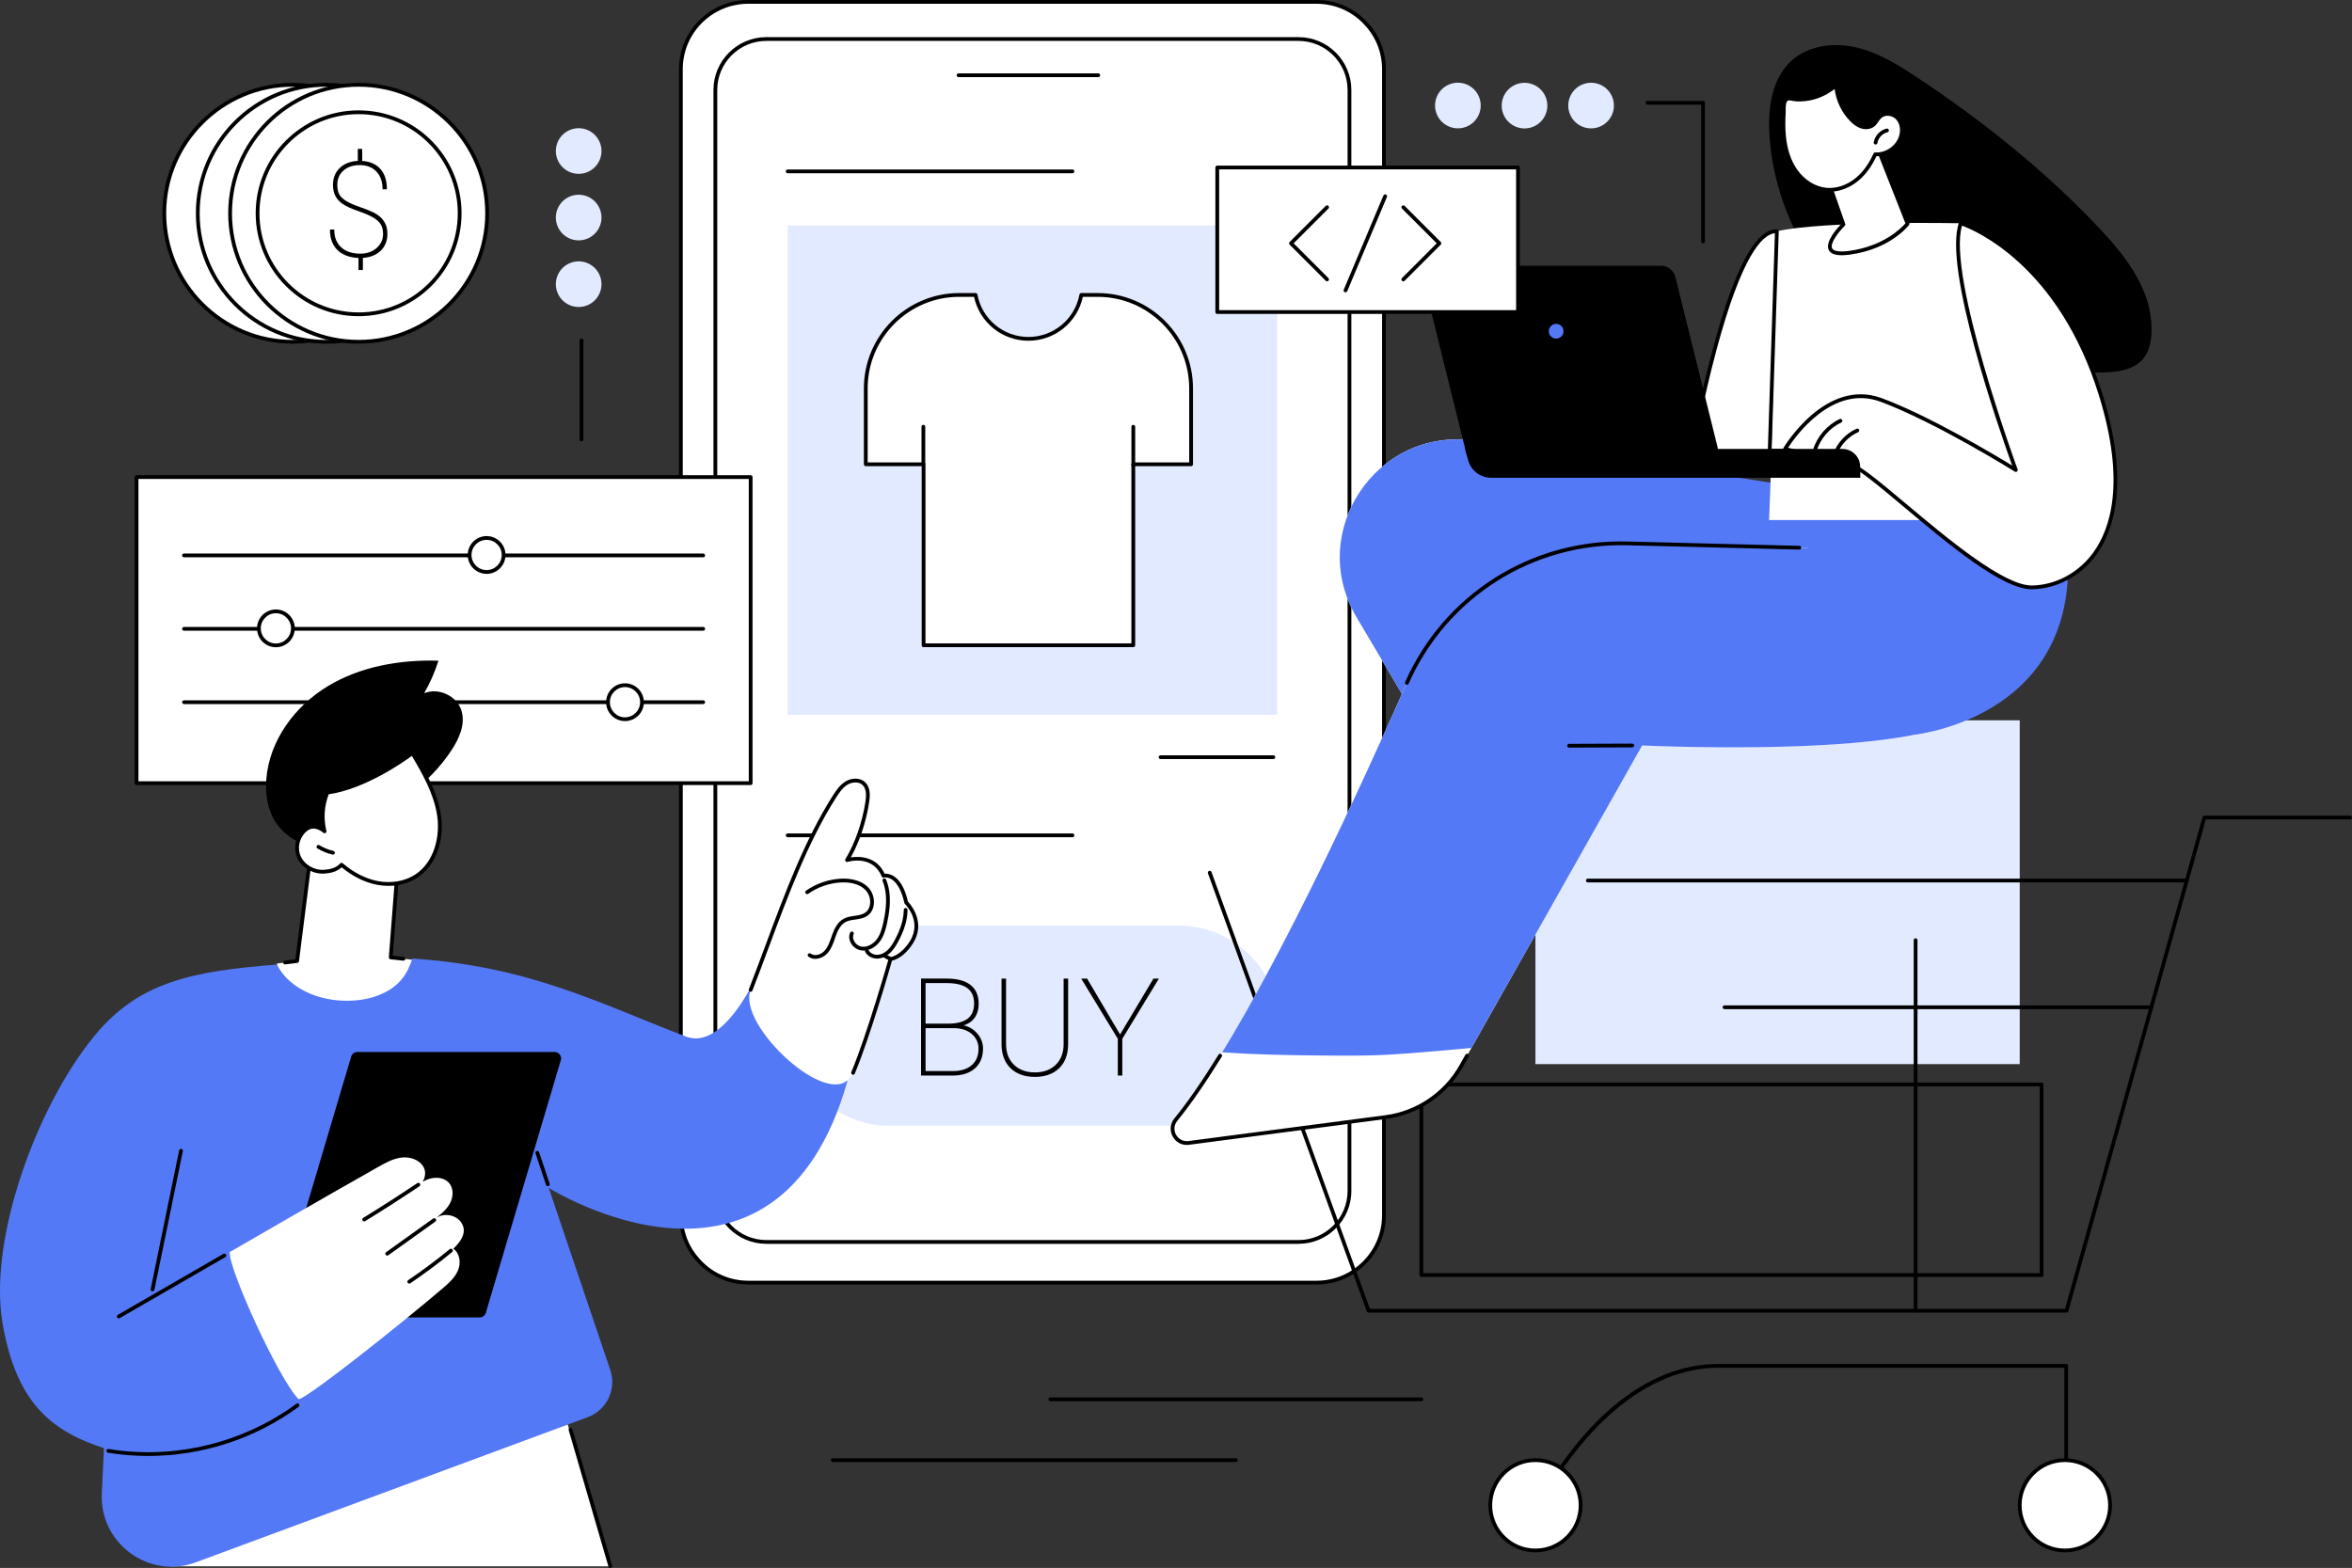 <?xml version="1.0" encoding="UTF-8"?>
<svg id="Layer_2" data-name="Layer 2" xmlns="http://www.w3.org/2000/svg" viewBox="0 0 2744.51 1830">
  <rect x="0" y="0" width="2744.51" height="1830" fill="#333333" stroke="none"/>
  <defs>
    <style>
      .cls-1 {
        fill: #fff;
      }

      .cls-2 {
        fill: #5479f7;
      }

      .cls-3 {
        fill: #e2eaff;
      }
    </style>
  </defs>
  <g id="Illustration">
    <g id="E-commerce_development" data-name="E-commerce development">
      <g>
        <g>
          <g>
            <rect class="cls-1" x="794.49" y="2.2" width="820.43" height="1494.74" rx="78.53" ry="78.53" transform="translate(2409.41 1499.15) rotate(180)"/>
            <path d="m1536.39,1499.15h-663.37c-44.52,0-80.73-36.22-80.73-80.73V80.73c0-44.52,36.22-80.73,80.73-80.73h663.37c44.52,0,80.73,36.22,80.73,80.73v1337.69c0,44.52-36.22,80.73-80.73,80.73ZM873.02,4.41c-42.09,0-76.32,34.24-76.32,76.32v1337.69c0,42.09,34.24,76.32,76.32,76.32h663.37c42.09,0,76.32-34.24,76.32-76.32V80.73c0-42.09-34.24-76.32-76.32-76.32h-663.37Z"/>
          </g>
          <g>
            <rect class="cls-1" x="834.74" y="45.53" width="739.93" height="1403.96" rx="59.51" ry="59.51" transform="translate(2409.41 1495.03) rotate(180)"/>
            <path d="m1515.16,1451.7h-620.92c-34.03,0-61.71-27.68-61.71-61.71V105.04c0-34.03,27.68-61.71,61.71-61.71h620.92c34.03,0,61.71,27.68,61.71,61.71v1284.95c0,34.03-27.68,61.71-61.71,61.71ZM894.25,47.74c-31.6,0-57.3,25.71-57.3,57.3v1284.95c0,31.6,25.71,57.3,57.3,57.3h620.92c31.6,0,57.3-25.71,57.3-57.3V105.04c0-31.6-25.71-57.3-57.3-57.3h-620.92Z"/>
          </g>
          <path d="m1281.59,90.03h-163.05c-1.22,0-2.2-.99-2.2-2.2s.99-2.2,2.2-2.2h163.05c1.22,0,2.2.99,2.2,2.2s-.99,2.2-2.2,2.2Z"/>
        </g>
        <g>
          <g>
            <rect class="cls-3" x="919.14" y="263.1" width="571.13" height="571.13"/>
            <g>
              <g>
                <path class="cls-1" d="m1389.86,453.25c0-60.21-48.81-109.02-109.02-109.02h-19.11c-5.41,29.16-30.95,51.24-61.67,51.24s-56.27-22.09-61.67-51.24h-19.11c-60.21,0-109.02,48.81-109.02,109.02v88.63h67.45v211.22h244.7v-211.22h67.45v-88.63Z"/>
                <path d="m1322.41,755.3h-244.7c-1.22,0-2.2-.99-2.2-2.2v-209.02h-65.25c-1.22,0-2.2-.99-2.2-2.2v-88.63c0-61.33,49.89-111.22,111.22-111.22h19.11c1.06,0,1.97.76,2.17,1.8,5.31,28.65,30.34,49.44,59.51,49.44s54.2-20.79,59.51-49.44c.19-1.05,1.11-1.8,2.17-1.8h19.11c61.33,0,111.22,49.89,111.22,111.22v88.63c0,1.22-.99,2.2-2.2,2.2h-65.25v209.02c0,1.22-.99,2.2-2.2,2.2Zm-242.5-4.41h240.29v-209.02c0-1.22.99-2.2,2.2-2.2h65.25v-86.42c0-58.9-47.92-106.81-106.81-106.81h-17.3c-6.39,29.8-32.8,51.24-63.48,51.24s-57.09-21.44-63.48-51.24h-17.3c-58.9,0-106.81,47.92-106.81,106.81v86.42h65.25c1.22,0,2.2.99,2.2,2.2v209.02Z"/>
              </g>
              <path d="m1077.47,542.75c-1.22,0-2.2-.99-2.2-2.2v-42.49c0-1.22.99-2.2,2.2-2.2s2.2.99,2.2,2.2v42.49c0,1.22-.99,2.2-2.2,2.2Z"/>
              <path d="m1322.44,544.96c-1.22,0-2.2-.99-2.2-2.2v-44.69c0-1.22.99-2.2,2.2-2.2s2.2.99,2.2,2.2v44.69c0,1.22-.99,2.2-2.2,2.2Z"/>
            </g>
          </g>
          <path d="m1251.44,202.23h-332.3c-1.22,0-2.2-.99-2.2-2.2s.99-2.2,2.2-2.2h332.3c1.22,0,2.2.99,2.2,2.2s-.99,2.2-2.2,2.2Z"/>
          <path d="m1485.86,885.92h-131.6c-1.22,0-2.2-.99-2.2-2.2s.99-2.2,2.2-2.2h131.6c1.22,0,2.2.99,2.2,2.2s-.99,2.2-2.2,2.2Z"/>
        </g>
        <g>
          <path class="cls-3" d="m1492.47,1197.15c0-64.51-52.3-116.81-116.81-116.81h-337.5c-64.51,0-116.81,52.3-116.81,116.81s52.3,116.81,116.81,116.81h337.5c64.51,0,116.81-52.3,116.81-116.81Z"/>
          <g>
            <path d="m1124.46,1196.71c5.14-1.48,9.26-4.21,12.27-8.12,3.5-4.55,5.27-10.33,5.27-17.2,0-9.48-3.19-16.81-9.49-21.8-6.26-4.96-15.58-7.47-27.71-7.47h-30.04v113.21h36.66c11.12,0,19.94-2.83,26.2-8.42,6.28-5.6,9.46-13.34,9.46-23.01,0-6.83-2.43-12.98-7.23-18.27-4.19-4.62-9.36-7.62-15.4-8.92Zm9.43,46.45c-5.29,4.59-12.69,6.91-22.01,6.91h-31.86v-50.1h33.47c8.6.15,15.55,2.5,20.67,6.99,5.09,4.46,7.67,10.22,7.67,17.1,0,8.11-2.67,14.54-7.93,19.1Zm-4.78-54.23c-5.06,3.83-12.72,5.78-22.77,5.78h-26.32v-47.33h25.7c20.82.26,30.95,8.01,30.95,23.7,0,8.04-2.54,14.05-7.56,17.85Z"/>
            <path d="m1241.14,1218.36c0,10.22-3.08,18.4-9.15,24.32-6.08,5.93-14.29,8.93-24.41,8.93s-18.35-3-24.45-8.93c-6.1-5.92-9.19-14.08-9.19-24.24v-76.31h-5.26v76.78c.05,11.75,3.6,21.12,10.56,27.84,6.95,6.72,16.48,10.13,28.33,10.13s21.38-3.41,28.33-10.13c6.96-6.72,10.49-16.2,10.49-28.15v-76.47h-5.26v76.24Z"/>
            <polygon points="1345.94 1142.13 1306.99 1207.35 1268.49 1142.13 1261.66 1142.13 1304.36 1212.36 1304.36 1255.33 1309.62 1255.33 1309.62 1212.36 1352.31 1142.13 1345.94 1142.13"/>
          </g>
          <path d="m1251.44,977.1h-332.3c-1.22,0-2.2-.99-2.2-2.2s.99-2.2,2.2-2.2h332.3c1.22,0,2.2.99,2.2,2.2s-.99,2.2-2.2,2.2Z"/>
        </g>
      </g>
      <g>
        <g>
          <rect class="cls-1" x="339.03" y="377.14" width="357.21" height="716.58" transform="translate(1253.07 217.79) rotate(90)"/>
          <path d="m875.93,916.24H159.35c-1.22,0-2.2-.99-2.2-2.2v-357.21c0-1.22.99-2.2,2.2-2.2h716.58c1.22,0,2.2.99,2.2,2.2v357.21c0,1.22-.99,2.2-2.2,2.2Zm-714.37-4.41h712.17v-352.8H161.55v352.8Z"/>
        </g>
        <g>
          <g>
            <path d="m820.57,821.74H214.71c-1.22,0-2.2-.99-2.2-2.2s.99-2.2,2.2-2.2h605.85c1.22,0,2.2.99,2.2,2.2s-.99,2.2-2.2,2.2Z"/>
            <g>
              <circle class="cls-1" cx="729.3" cy="819.54" r="19.85" transform="translate(-306.94 1179.7) rotate(-67.5)"/>
              <path d="m729.3,841.59c-12.16,0-22.05-9.89-22.05-22.05s9.89-22.05,22.05-22.05,22.05,9.89,22.05,22.05-9.89,22.05-22.05,22.05Zm0-39.69c-9.73,0-17.64,7.91-17.64,17.64s7.91,17.64,17.64,17.64,17.64-7.91,17.64-17.64-7.91-17.64-17.64-17.64Z"/>
            </g>
          </g>
          <g>
            <path d="m820.57,736.09H214.71c-1.22,0-2.2-.99-2.2-2.2s.99-2.2,2.2-2.2h605.85c1.22,0,2.2.99,2.2,2.2s-.99,2.2-2.2,2.2Z"/>
            <g>
              <circle class="cls-1" cx="321.95" cy="733.36" r="19.85"/>
              <path d="m321.95,755.41c-12.16,0-22.05-9.89-22.05-22.05s9.89-22.05,22.05-22.05,22.05,9.89,22.05,22.05-9.89,22.05-22.05,22.05Zm0-39.69c-9.73,0-17.64,7.91-17.64,17.64s7.91,17.64,17.64,17.64,17.64-7.91,17.64-17.64-7.91-17.64-17.64-17.64Z"/>
            </g>
          </g>
          <g>
            <path d="m820.57,650.43H214.71c-1.22,0-2.2-.99-2.2-2.2s.99-2.2,2.2-2.2h605.85c1.22,0,2.2.99,2.2,2.2s-.99,2.2-2.2,2.2Z"/>
            <g>
              <circle class="cls-1" cx="567.82" cy="647.7" r="19.85" transform="translate(-162.48 1104.44) rotate(-80.78)"/>
              <path d="m567.82,669.76c-12.16,0-22.05-9.89-22.05-22.05s9.89-22.05,22.05-22.05,22.05,9.89,22.05,22.05-9.89,22.05-22.05,22.05Zm0-39.69c-9.73,0-17.64,7.91-17.64,17.64s7.91,17.64,17.64,17.64,17.64-7.91,17.64-17.64-7.91-17.64-17.64-17.64Z"/>
            </g>
          </g>
        </g>
      </g>
      <g>
        <g>
          <polygon class="cls-1" points="659.02 1651.4 713.17 1828.07 200.07 1828.07 197.37 1770.3 659.02 1651.4"/>
          <path d="m712.13,1830c-.95,0-1.84-.63-2.12-1.59l-46.4-159.23c-.34-1.17.33-2.39,1.5-2.73,1.17-.34,2.39.33,2.73,1.5l46.4,159.23c.34,1.17-.33,2.39-1.5,2.73-.21.06-.41.09-.62.09Z"/>
        </g>
        <g>
          <g>
            <path d="m526.56,876.04c9.33-14.02,17.02-31.35,11.68-47.33-5.64-16.87-26.91-26.49-43.3-19.6,6.9-12.02,12.5-24.79,16.66-38.01-44.86-1.29-91.01,6.63-129.38,29.92-38.37,23.29-67.91,63.46-71.46,108.2-1.48,18.61,1.79,38.26,12.88,53.28,11.65,15.77,30.53,24.71,49.55,29.46,24.77,6.19,52.08,6.01,74.65-5.93,15.23-8.06,27.66-22.11,33.04-38.56,1.37-4.18,2.27-8.52,2.62-12.9.25-3.16-1.35-8.99-.14-11.78,1.45-3.31,7.61-6.6,10.33-9.01,3.87-3.43,7.6-7.02,11.19-10.75,8.01-8.33,15.27-17.37,21.68-27Z"/>
            <path d="m485.14,878.02c-.56,0-1.12-.21-1.55-.64-.86-.86-.87-2.25-.01-3.12,9.36-9.44,16.28-21.17,20.03-33.93.34-1.17,1.57-1.84,2.74-1.49,1.17.34,1.84,1.57,1.49,2.74-3.95,13.45-11.25,25.83-21.12,35.79-.43.43-1,.65-1.57.65Z"/>
          </g>
          <path class="cls-1" d="m481.02,1120.12l-25.1-2.73,6.62-85.69s-20.85-104.43-101.17-26.45l-14.71,116.34-23.62,2.97s9.57,54.26,76.98,54.12c57.26-.13,82-19.45,80.99-58.56Z"/>
          <path d="m332.61,1125.56c-1.09,0-2.04-.81-2.18-1.93-.15-1.21.7-2.31,1.91-2.46l12.35-1.55,14.5-114.64c.06-.5.29-.96.65-1.3,25-24.28,47.08-33.66,65.61-27.9,29.7,9.24,38.88,53.61,39.26,55.5.04.2.05.4.04.6l-6.45,83.56,12.67,1.38c1.21.13,2.08,1.22,1.95,2.43-.13,1.21-1.21,2.07-2.43,1.95l-14.79-1.61c-1.18-.13-2.05-1.17-1.96-2.36l6.59-85.37c-.83-3.79-10.15-43.78-36.19-51.87-16.73-5.2-37.15,3.66-60.66,26.32l-14.61,115.57c-.13,1-.91,1.78-1.91,1.91l-14.04,1.77c-.09.01-.19.02-.28.02Z"/>
          <g>
            <path class="cls-1" d="m398.55,1009.25c12.03,10.32,26.36,18.3,41.93,21.25,15.57,2.95,32.43.55,45.64-8.22,22.1-14.66,30.12-44.41,26.21-70.65s-17.54-49.87-31.1-72.66c0,0-51.74,39.66-99.27,46.06-6.05,15.42-6.75,30.47-3.25,45.23,0,0-10.56-9.59-20.25-3.26-10.48,6.84-14.7,21.59-9.65,33.03,5.05,11.45,18.15,18.48,30.6,17.25,7.03-.69,13.49-2.06,19.15-8.04Z"/>
            <path d="m453.22,1033.91c-4.35,0-8.76-.41-13.15-1.24-14.21-2.69-28.49-9.75-41.41-20.44-6.1,5.54-12.99,6.66-19.04,7.26-13.69,1.35-27.49-6.45-32.83-18.55-5.47-12.39-.77-28.44,10.46-35.77,6.8-4.44,13.77-2.23,18.22.21-2.32-13.9-.83-27.71,4.43-41.13.29-.74.97-1.27,1.76-1.38,46.41-6.25,97.71-45.23,98.22-45.63.5-.38,1.13-.54,1.76-.42.62.12,1.16.5,1.48,1.04,12.15,20.41,27.27,45.81,31.39,73.46,4.51,30.28-6.16,58.86-27.17,72.81-9.67,6.42-21.64,9.79-34.12,9.79Zm-54.67-26.86c.51,0,1.02.18,1.43.53,12.74,10.92,26.88,18.1,40.91,20.76,15.88,3.01,31.92.13,44.01-7.89,22.28-14.79,28.74-45.05,25.25-68.49-3.85-25.86-17.85-50.04-29.56-69.75-9.96,7.32-54.53,38.6-97.04,44.83-5.29,14.11-6.17,28.09-2.7,42.72.22.94-.19,1.92-1.02,2.41-.83.49-1.89.38-2.6-.27-.38-.34-9.43-8.35-17.56-3.05-9.51,6.21-13.47,19.8-8.84,30.3,4.59,10.41,16.52,17.11,28.36,15.94,7.35-.73,12.89-2.21,17.76-7.36.43-.46,1.02-.69,1.6-.69Z"/>
          </g>
          <path d="m388.59,997.48c-.16,0-.33-.02-.5-.06-6.25-1.44-12.2-3.87-17.68-7.19-1.04-.63-1.37-1.99-.74-3.03.63-1.04,1.99-1.37,3.03-.74,5.08,3.08,10.59,5.33,16.38,6.67,1.19.27,1.93,1.46,1.65,2.64-.23,1.02-1.14,1.71-2.15,1.71Z"/>
        </g>
        <g>
          <g>
            <path class="cls-2" d="m640.32,1386.43s265.91,167.31,348.67-125.11c-43.17-24.71-94.41-58.89-108.51-117.7,0,0-37.57,82.5-80,66.21-102.99-39.54-182.55-81.96-319.31-91.13-2.7,8.64-6.57,17-12.3,24.06-11.07,13.61-28.75,21.11-45.71,23.81-16.29,2.59-33.43,1.71-49.33-2.72-14.3-3.99-28.24-11.23-38.82-21.77-4.86-4.85-8.83-10.36-11.83-16.35-98.84,7.86-161.08,19.84-213.29,83.59-67.29,82.15-123.37,236.7-107.03,334.27,16.34,97.57,61.19,127.77,118.44,146.56l-2.5,52.77c-2.78,58.45,55.04,100.76,109.91,80.43l457.1-169.34c22.24-8.24,33.89-32.67,26.3-55.13l-71.78-212.43Z"/>
            <path d="m639.25,1384.41c-.92,0-1.78-.58-2.09-1.51l-12.3-36.81c-.39-1.15.24-2.4,1.39-2.79,1.15-.39,2.4.24,2.79,1.39l12.3,36.81c.39,1.16-.24,2.4-1.39,2.79-.23.08-.47.12-.7.12Z"/>
          </g>
          <g>
            <path class="cls-1" d="m875.93,1155.35c30.52-76.23,53.73-156.3,97.78-225.59,3.88-6.1,8.12-12.31,14.34-15.99,6.22-3.68,14.98-4.08,20.14.99,5.22,5.13,4.99,13.52,3.93,20.76-3.34,22.76-11.74,48.68-23.72,68.31,0,0,30.92-9.49,42.52,18.32,0,0,18.45-5.18,26.57,31.29,0,0,22.01,21,5.99,46.42-11.52,18.28-24.36,19.44-24.36,19.44,0,0-21.83,95.72-46.36,136.75-24.52,41.04-133.27-59.66-116.84-100.7Z"/>
            <path d="m995.43,1254.33c-.28,0-.57-.05-.85-.17-1.12-.47-1.66-1.76-1.19-2.88,18.85-45.24,43.37-131.71,43.61-132.58.25-.88,1.01-1.51,1.92-1.6.1-.01,11.98-1.42,22.69-18.42,14.89-23.62-5.44-43.45-5.65-43.65-.32-.3-.54-.69-.63-1.12-3.95-17.75-10.31-24.86-14.96-27.7-4.82-2.95-8.72-1.98-8.88-1.94-1.06.28-2.19-.27-2.61-1.28-10.71-25.67-38.66-17.43-39.84-17.06-.87.27-1.82-.03-2.39-.75-.56-.72-.62-1.72-.14-2.5,11.15-18.28,19.9-43.51,23.42-67.49.86-5.87,1.46-14.2-3.29-18.87-4.54-4.46-12.39-3.67-17.47-.66-5.77,3.41-9.73,9.17-13.61,15.28-32.66,51.39-56.04,114.27-78.65,175.09-6.49,17.45-12.61,33.93-18.94,50.12-.44,1.13-1.72,1.7-2.86,1.25-1.13-.44-1.69-1.72-1.25-2.86,6.32-16.16,12.44-32.62,18.91-50.05,22.69-61.03,46.15-124.14,79.06-175.92,4.01-6.31,8.48-12.8,15.08-16.71,6.66-3.94,16.63-4.75,22.81,1.31,6.18,6.07,5.56,15.83,4.56,22.65-3.33,22.71-11.27,46.54-21.51,64.85,9.47-1.41,29.84-1.69,39.48,19.05,2.19-.15,6.01.09,10.24,2.62,7.8,4.66,13.51,14.75,17,30,3.27,3.46,21.24,24.26,5.84,48.68-9.76,15.48-20.53,19.28-24.48,20.19-3.18,11.14-25.74,89.37-43.41,131.75-.35.85-1.17,1.36-2.04,1.36Z"/>
            <path d="m1007.55,1109.4c-1.17,0-2.33-.11-3.47-.33-4.7-.92-9.06-4.28-11.4-8.79-2.05-3.95-2.28-8.13-.64-11.78.5-1.11,1.81-1.61,2.91-1.11,1.11.5,1.61,1.8,1.11,2.91-1.07,2.4-.88,5.22.53,7.95,1.73,3.34,4.92,5.82,8.33,6.49,7.11,1.39,14.2-3.17,18.06-8.3,4.41-5.86,6.45-13.46,7.99-20.79,2.03-9.66,4.12-22.36,2.28-34.92-.64-4.37-1.77-8.57-3.35-12.49-.46-1.13.09-2.41,1.22-2.87,1.14-.46,2.41.09,2.87,1.22,1.71,4.25,2.93,8.79,3.62,13.51,1.94,13.25-.22,26.45-2.33,36.47-1.64,7.83-3.85,15.98-8.78,22.54-4.9,6.5-12.05,10.31-18.96,10.31Z"/>
            <path d="m951.35,1119.1c-2.83,0-5.62-.78-8.01-2.6-.97-.74-1.16-2.12-.43-3.09.73-.97,2.11-1.16,3.09-.43,4.71,3.56,12.23,1.09,16.31-3.45,3.82-4.26,5.83-10.05,7.77-15.65.34-.99.69-1.98,1.04-2.97,2.34-6.5,5.94-14.47,13.1-18.48,4.04-2.26,8.57-2.91,12.96-3.54,4.51-.65,8.76-1.26,12.19-3.53,3.28-2.17,5.38-5.85,5.9-10.36.67-5.78-1.29-11.9-5.11-15.96-8.47-8.99-22.12-9.55-29.49-9.08-13.5.85-26.48,5.41-37.55,13.18-1,.7-2.37.46-3.07-.54-.7-1-.46-2.37.54-3.07,11.73-8.23,25.5-13.06,39.8-13.97,8.15-.52,23.28.15,32.98,10.46,4.69,4.98,7.1,12.45,6.28,19.49-.68,5.82-3.46,10.63-7.85,13.53-4.26,2.81-9.21,3.53-14,4.21-4.17.6-8.1,1.16-11.43,3.02-5.89,3.29-9.03,10.35-11.1,16.13-.35.97-.69,1.94-1.03,2.92-2.09,6.01-4.25,12.23-8.66,17.15-3.49,3.89-8.96,6.62-14.24,6.62Z"/>
            <path d="m1023.48,1118.79c-5.85,0-11.35-3.07-13.85-7.8-.57-1.08-.16-2.41.92-2.98,1.07-.57,2.41-.16,2.98.92,1.83,3.45,6.04,5.64,10.49,5.44,4.04-.18,8.24-2.17,11.82-5.6,3.53-3.38,6.13-7.76,8.21-11.59,6.97-12.87,10.42-24.4,10.55-35.26.01-1.22.97-2.23,2.23-2.18,1.22.02,2.19,1.01,2.18,2.23-.14,11.6-3.76,23.8-11.09,37.31-2.24,4.14-5.07,8.88-9.04,12.68-4.36,4.17-9.57,6.59-14.68,6.82-.24.01-.49.02-.73.02Z"/>
            <path d="m1037.83,1120.59c-.24,0-.49-.04-.73-.12-2.36-.82-4.51-2.06-6.39-3.69-.92-.8-1.03-2.19-.23-3.11.8-.92,2.19-1.03,3.11-.23,1.45,1.25,3.16,2.24,4.97,2.87,1.15.4,1.76,1.66,1.36,2.81-.32.91-1.17,1.48-2.08,1.48Z"/>
          </g>
          <path d="m647.29,1227.79h-230.37c-3.29,0-6.19,2.16-7.13,5.32l-87.53,294.89c-1.41,4.77,2.16,9.55,7.13,9.55h230.37c3.29,0,6.19-2.16,7.13-5.32l87.52-294.89c1.42-4.77-2.16-9.55-7.13-9.55Z"/>
          <g>
            <g>
              <path class="cls-1" d="m528.99,1457.45c9.9-9.54,15.94-19.91,9.62-30.06-6.32-10.16-22.21-12.53-31.22-4.65,6.67-5.25,13.53-10.72,17.59-18.18,4.06-7.46,4.61-17.52-.99-23.91-4.92-5.62-13.35-7.02-20.64-5.4-3.6.8-6.99,2.21-10.25,3.93,3.17-4.75,4.03-11.46,1.35-16.66-4.57-8.87-15.75-12.65-25.66-11.54-9.91,1.12-18.9,6.13-27.59,11.04-58.13,32.73-172.99,99.2-172.99,99.2-3.02,16.54,57.5,149.68,80.4,171.92,14.82-4.45,125.86-93.42,167.94-129.51,7.06-6.05,14.32-12.46,17.9-21.04,3.58-8.58,2.26-19.97-5.47-25.14Z"/>
              <path d="m424.92,1425.54c-.74,0-1.46-.37-1.88-1.05-.64-1.04-.32-2.39.72-3.03,21.24-13.07,42.51-26.74,63.21-40.62,1.01-.68,2.38-.41,3.06.6.68,1.01.41,2.38-.6,3.06-20.75,13.92-42.07,27.61-63.35,40.71-.36.22-.76.33-1.15.33Z"/>
              <path d="m451.84,1465.41c-.69,0-1.36-.32-1.8-.92-.71-.99-.48-2.37.51-3.08l54.86-39.23c.99-.71,2.37-.48,3.08.51.71.99.48,2.37-.51,3.08l-54.86,39.23c-.39.28-.84.41-1.28.41Z"/>
              <path d="m477.57,1498.11c-.71,0-1.4-.34-1.83-.97-.68-1.01-.42-2.38.59-3.06,16.65-11.26,32.95-23.44,48.46-36.19.94-.77,2.33-.64,3.1.3.77.94.64,2.33-.3,3.1-15.62,12.83-32.03,25.09-48.79,36.43-.38.26-.81.38-1.23.38Z"/>
            </g>
            <path d="m172.89,1699.28c-15.64,0-31.3-1.24-46.85-3.77-1.2-.19-2.02-1.33-1.82-2.53.19-1.2,1.33-2.03,2.53-1.82,76.67,12.47,156.53-6.78,219.11-52.81.98-.72,2.36-.51,3.08.47.72.98.51,2.36-.47,3.08-50.83,37.4-112.92,57.39-175.58,57.39Z"/>
            <path d="m138.55,1538.72c-.76,0-1.5-.4-1.91-1.1-.61-1.05-.25-2.4.81-3.01l123.27-71.23c1.05-.61,2.4-.25,3.01.81.61,1.05.25,2.4-.81,3.01l-123.27,71.23c-.35.2-.73.3-1.1.3Z"/>
            <path d="m178.03,1507.11c-.15,0-.3-.01-.44-.05-1.19-.24-1.96-1.41-1.72-2.6l33.18-161.86c.24-1.19,1.42-1.96,2.6-1.72,1.19.24,1.96,1.41,1.72,2.6l-33.18,161.86c-.21,1.04-1.13,1.76-2.16,1.76Z"/>
          </g>
        </g>
      </g>
      <g>
        <g>
          <circle class="cls-1" cx="341.68" cy="248.94" r="149.97"/>
          <path d="m341.68,401.11c-83.91,0-152.17-68.26-152.17-152.17s68.26-152.17,152.17-152.17,152.17,68.26,152.17,152.17-68.26,152.17-152.17,152.17Zm0-299.93c-81.48,0-147.76,66.29-147.76,147.76s66.29,147.76,147.76,147.76,147.76-66.29,147.76-147.76-66.29-147.76-147.76-147.76Z"/>
        </g>
        <g>
          <circle class="cls-1" cx="380.74" cy="248.94" r="149.97"/>
          <path d="m380.74,401.11c-83.91,0-152.17-68.26-152.17-152.17s68.26-152.17,152.17-152.17,152.17,68.26,152.17,152.17-68.26,152.17-152.17,152.17Zm0-299.93c-81.48,0-147.76,66.29-147.76,147.76s66.29,147.76,147.76,147.76,147.76-66.29,147.76-147.76-66.29-147.76-147.76-147.76Z"/>
        </g>
        <g>
          <circle class="cls-1" cx="418.47" cy="248.94" r="149.97"/>
          <path d="m418.47,401.11c-83.91,0-152.17-68.26-152.17-152.17s68.26-152.17,152.17-152.17,152.17,68.26,152.17,152.17-68.26,152.17-152.17,152.17Zm0-299.93c-81.48,0-147.76,66.29-147.76,147.76s66.29,147.76,147.76,147.76,147.76-66.29,147.76-147.76-66.29-147.76-147.76-147.76Z"/>
        </g>
        <g>
          <circle class="cls-1" cx="418.47" cy="248.94" r="117.9" transform="translate(-53.46 368.81) rotate(-45)"/>
          <path d="m418.47,369.04c-66.23,0-120.11-53.88-120.11-120.11s53.88-120.11,120.11-120.11,120.11,53.88,120.11,120.11-53.88,120.11-120.11,120.11Zm0-235.81c-63.8,0-115.7,51.9-115.7,115.7s51.9,115.7,115.7,115.7,115.7-51.9,115.7-115.7-51.9-115.7-115.7-115.7Z"/>
        </g>
        <path d="m450.23,262.44c-1.2-3-3.04-5.76-5.47-8.19-2.42-2.42-5.52-4.59-9.21-6.43-3.65-1.82-8.97-3.94-15.81-6.29-6.78-2.33-12.11-4.67-15.84-6.97-3.69-2.27-6.35-4.82-7.93-7.59-1.57-2.76-2.37-6.59-2.37-11.38,0-6.72,2.4-12.28,7.15-16.51,4.76-4.25,11.2-6.4,19.14-6.4s14.7,2.56,19.41,7.61c4.71,5.06,7.11,11.85,7.11,20.18,0,.27.22.5.5.5h4.05c.27,0,.5-.22.5-.5,0-9.78-2.57-17.63-7.63-23.32-4.98-5.61-12.11-8.74-21.18-9.33v-13.56c0-.27-.22-.5-.5-.5h-4.13c-.27,0-.5.22-.5.5v13.55c-8.47.38-15.45,3.06-20.77,7.95-5.43,5-8.19,11.72-8.19,19.98,0,5.06.94,9.43,2.79,12.98,1.85,3.56,4.75,6.71,8.6,9.37,3.82,2.64,9.83,5.38,17.86,8.16,7.96,2.75,14.05,5.4,18.1,7.86,4.01,2.44,6.89,5.14,8.57,8.03,1.67,2.88,2.52,6.59,2.52,11.02,0,6.41-2.52,11.88-7.48,16.26-4.98,4.39-11.41,6.62-19.1,6.62-9.33,0-16.81-2.47-22.21-7.35-5.39-4.87-8.13-11.72-8.13-20.36,0-.27-.22-.5-.5-.5h-4.05c-.27,0-.5.22-.5.5,0,9.95,2.98,17.88,8.85,23.58,5.78,5.6,14,8.68,24.45,9.16v13.55c0,.27.22.5.5.5h4.13c.27,0,.5-.22.5-.5v-13.64c8.57-.58,15.52-3.35,20.66-8.25,5.25-5,7.92-11.62,7.92-19.68,0-4.04-.61-7.61-1.8-10.61Z"/>
      </g>
      <g>
        <path d="m2382.31,1490.33h-723.74c-1.22,0-2.2-.99-2.2-2.2v-222.44c0-1.22.99-2.2,2.2-2.2h723.74c1.22,0,2.2.99,2.2,2.2v222.44c0,1.22-.99,2.2-2.2,2.2Zm-721.54-4.41h719.34v-218.03h-719.34v218.03Z"/>
        <rect class="cls-3" x="1791.67" y="840.7" width="565.11" height="401.24"/>
        <g>
          <path d="m2411.39,1531.93h-814.45c-.93,0-1.76-.58-2.07-1.45l-185.32-511.2c-.42-1.14.18-2.41,1.32-2.82,1.14-.42,2.41.18,2.82,1.32l184.8,509.75h811.23l160.4-573.97c.27-.95,1.13-1.61,2.12-1.61h170.07c1.22,0,2.2.99,2.2,2.2s-.99,2.2-2.2,2.2h-168.4l-160.4,573.97c-.27.95-1.13,1.61-2.12,1.61Z"/>
          <path d="m2551.69,1029.86h-698.87c-1.22,0-2.2-.99-2.2-2.2s.99-2.2,2.2-2.2h698.87c1.22,0,2.2.99,2.2,2.2s-.99,2.2-2.2,2.2Z"/>
          <path d="m2510.36,1177.78h-498.04c-1.22,0-2.2-.99-2.2-2.2s.99-2.2,2.2-2.2h498.04c1.22,0,2.2.99,2.2,2.2s-.99,2.2-2.2,2.2Z"/>
          <path d="m2235.28,1531.93c-1.22,0-2.2-.99-2.2-2.2v-432.42c0-1.22.99-2.2,2.2-2.2s2.2.99,2.2,2.2v432.42c0,1.22-.99,2.2-2.2,2.2Z"/>
          <path d="m1782.49,1782.36c-.33,0-.66-.07-.98-.23-1.09-.54-1.54-1.86-1-2.95,29.51-59.56,64.05-106.12,102.66-138.4,38.78-32.42,79.78-48.86,121.85-48.86h405.98c1.22,0,2.2.99,2.2,2.2v186.04c0,1.22-.99,2.2-2.2,2.2s-2.2-.99-2.2-2.2v-183.83h-403.77c-81.98,0-162.37,67.36-220.57,184.81-.38.78-1.17,1.23-1.98,1.23Z"/>
          <g>
            <circle class="cls-1" cx="2409.49" cy="1756.86" r="52.71"/>
            <path d="m2409.49,1811.77c-30.28,0-54.91-24.64-54.91-54.91s24.64-54.92,54.91-54.92,54.92,24.64,54.92,54.92-24.64,54.91-54.92,54.91Zm0-105.42c-27.85,0-50.51,22.66-50.51,50.51s22.66,50.51,50.51,50.51,50.51-22.66,50.51-50.51-22.66-50.51-50.51-50.51Z"/>
          </g>
          <g>
            <circle class="cls-1" cx="1791.69" cy="1756.86" r="52.71"/>
            <path d="m1791.69,1811.77c-30.28,0-54.91-24.64-54.91-54.91s24.64-54.92,54.91-54.92,54.91,24.64,54.91,54.92-24.64,54.91-54.91,54.91Zm0-105.42c-27.85,0-50.51,22.66-50.51,50.51s22.66,50.51,50.51,50.51,50.51-22.66,50.51-50.51-22.66-50.51-50.51-50.51Z"/>
          </g>
        </g>
      </g>
      <g>
        <g>
          <circle class="cls-3" cx="1856.64" cy="123.22" r="26.63" transform="translate(783.85 1643.56) rotate(-58.59)"/>
          <circle class="cls-3" cx="1778.93" cy="123.22" r="26.63" transform="translate(.17 248.83) rotate(-8)"/>
          <circle class="cls-3" cx="1701.22" cy="123.22" r="26.63" transform="translate(193.59 920.96) rotate(-32.03)"/>
        </g>
        <path d="m1987.26,283.92c-1.22,0-2.2-.99-2.2-2.2V122.13h-62.67c-1.22,0-2.2-.99-2.2-2.2s.99-2.2,2.2-2.2h64.87c1.22,0,2.2.99,2.2,2.2v161.78c0,1.22-.99,2.2-2.2,2.2Z"/>
      </g>
      <g>
        <g>
          <circle class="cls-3" cx="675.23" cy="331.64" r="26.63" transform="translate(38.13 731.67) rotate(-58.28)"/>
          <circle class="cls-3" cx="675.23" cy="253.93" r="26.63" transform="translate(-35.72 131.62) rotate(-10.85)"/>
          <circle class="cls-3" cx="675.23" cy="176.22" r="26.63" transform="translate(11.6 392.07) rotate(-32.64)"/>
        </g>
        <path d="m678.53,515.05c-1.22,0-2.2-.99-2.2-2.2v-115.45c0-1.22.99-2.2,2.2-2.2s2.2.99,2.2,2.2v115.45c0,1.22-.99,2.2-2.2,2.2Z"/>
      </g>
      <g>
        <path d="m2510.14,374.18c-3.73-42.09-31.99-77.6-60.99-108.33-62.89-66.64-134.98-124.19-211.26-174.95-22.24-14.8-45.41-29.28-71.4-35.45-26-6.17-55.67-2.76-75.61,15.02-23.57,21.02-28.15,56.12-26.13,87.63,5.81,90.7,55.73,177.55,131.18,228.23,58.02,38.97,129.68,55.61,199.02,48.51,49.99-5.11,122.32,19.87,115.2-60.67Z"/>
        <g>
          <path class="cls-1" d="m2101.34,603.92l-111.33-52.23-270.15-37.47c-113.91-15.8-195.62,107.03-137.03,205.99l167.82,283.42v-168.58h173.56l-93.29-117.08s304.41,7.24,270.42-114.05Z"/>
          <path class="cls-2" d="m2154.27,626l-164.26-74.31-270.15-37.47c-113.91-15.8-195.62,107.03-137.03,205.99l118.89,200.8v-80.27h227.02l-97.82-122.77s357.33,29.32,323.35-91.97Z"/>
          <path class="cls-1" d="m2128.57,639.98l-229.86-5.79c-110.73-2.79-212.17,61.48-257.02,162.76-73.58,166.14-188.39,409.98-269.65,509.83-9.56,11.74.12,29.11,15.13,27.14l229.69-30.12c37.1-4.87,69.75-26.9,88.13-59.49l211.21-374.28s422.94,20.41,385.51-63.33c-37.44-83.74-173.13-166.72-173.13-166.72Z"/>
          <path d="m1384.84,1336.28c-6.83,0-12.95-3.57-16.37-9.7-3.86-6.92-3.15-15.03,1.86-21.19,15.32-18.82,32.67-43.88,51.59-74.49.64-1.03,2-1.36,3.03-.72,1.04.64,1.36,2,.72,3.03-19.01,30.77-36.48,55.98-51.92,74.95-4.59,5.64-3.75,12.1-1.43,16.25,2.32,4.15,7.36,8.26,14.56,7.31l229.69-30.12c36.21-4.75,68.55-26.57,86.5-58.38l6.91-12.25c.6-1.06,1.94-1.43,3-.84,1.06.6,1.44,1.94.84,3l-6.91,12.25c-18.63,33.01-52.19,55.66-89.77,60.59l-229.69,30.12c-.88.12-1.75.17-2.61.17Z"/>
          <path class="cls-2" d="m1674.87,1226.82c-18.21,1.6-36.42,3.11-54.67,4.12-18.27,1.01-36.5,1.18-54.79,1.1-36.66-.17-73.34-.51-109.97-2.18-9.77-.45-19.53-1-29.28-1.65,72.91-118.92,157.18-299.51,215.53-431.25,44.85-101.28,146.29-165.55,257.02-162.76l229.86,5.79s135.69,82.98,173.13,166.72c37.44,83.74-385.51,63.33-385.51,63.33l-199.22,353.04c-14.05,1.18-28.09,2.52-42.1,3.76Z"/>
          <path d="m1641.68,799.15c-.3,0-.6-.06-.89-.19-1.11-.49-1.62-1.8-1.12-2.91,45.39-102.49,147.08-166.93,259.1-164.07l200.86,5.06c1.22.03,2.18,1.04,2.15,2.26-.03,1.22-.97,2.26-2.26,2.15l-200.86-5.06c-110.17-2.72-210.29,60.6-254.95,161.45-.36.82-1.17,1.31-2.02,1.31Z"/>
          <path d="m1830.92,872.56c-1.21,0-2.2-.98-2.2-2.2,0-1.22.98-2.21,2.2-2.21l73.71-.28h0c1.21,0,2.2.98,2.2,2.2,0,1.22-.98,2.21-2.2,2.21l-73.71.28h0Z"/>
          <path class="cls-2" d="m1990.01,551.69l118.28,86.3s118.54,106.76,127.45,219.14c0,0,230.22-24.46,166.31-278.8l-291.72-8.3-120.32-18.35Z"/>
        </g>
        <g>
          <g>
            <path class="cls-1" d="m2374.08,606.96l-86.01-346.41s-158.87-3.23-214.69,9.38c0,0-6.2,281.37-9.06,337.03h309.76Z"/>
            <g>
              <path class="cls-1" d="m1970.37,547.84s46.73-280.6,103.01-277.9l-9.06,277.9h-93.95Z"/>
              <path d="m2064.32,550.04h-93.95c-.65,0-1.26-.29-1.68-.78-.42-.49-.6-1.15-.49-1.79.12-.7,11.91-71.06,30.44-140.17,25.14-93.79,50.27-140.75,74.84-139.57,1.2.06,2.14,1.07,2.1,2.27l-9.06,277.9c-.04,1.19-1.01,2.13-2.2,2.13Zm-91.33-4.41h89.2l8.92-273.44c-15.35,1.54-39.05,27.53-68.2,136.25-16.48,61.47-27.62,123.92-29.92,137.19Z"/>
            </g>
          </g>
          <g>
            <path d="m1739.92,557.61h430.65v-12.97c0-11.41-9.25-20.66-20.66-20.66h-440.28l3.53,13.13c3.26,12.09,14.22,20.5,26.74,20.5Z"/>
            <path d="m1727.64,542.39h259.82c11.1,0,19.25-10.42,16.58-21.19l-49.1-198.09c-1.89-7.62-8.73-12.97-16.58-12.97h-259.82c-11.1,0-19.25,10.42-16.58,21.19l49.1,198.09c1.89,7.62,8.73,12.97,16.58,12.97Z"/>
            <circle class="cls-2" cx="1815.84" cy="386.58" r="8.58"/>
          </g>
        </g>
        <g>
          <g>
            <path class="cls-1" d="m2082.96,523.98s47.41-81.22,112.17-57.19c64.76,24.03,157.08,81.76,157.08,81.76,0,0-85.23-231.52-64.14-288,0,0,111.64,33.52,163.28,200.42,51.64,166.9-25.39,223.6-80.03,224.58-54.64.98-191.65-143.22-213.26-143.16l-75.1-18.41Z"/>
            <path d="m2370.77,687.76c-34.63,0-98.23-53.39-149.4-96.34-28.69-24.08-55.79-46.83-63.29-46.83h-.02c-.18,0-.35-.02-.53-.06l-75.1-18.41c-.68-.17-1.23-.64-1.51-1.28-.27-.64-.22-1.37.13-1.97.48-.83,49.11-82.54,114.84-58.14,55.27,20.51,131.34,65.97,152.08,78.63-13.47-37.4-81.46-231.4-61.97-283.58.41-1.09,1.59-1.67,2.7-1.34,1.16.35,28.75,8.85,63.07,38.05,31.58,26.87,74.85,77.1,101.68,163.82,31.72,102.51,13.56,158.32-7.25,187.08-17.91,24.75-45.89,39.83-74.85,40.35-.2,0-.4,0-.6,0Zm-212.41-147.57c8.85.36,29.82,17.61,65.85,47.85,48.21,40.47,114.24,95.87,147.08,95.3,27.58-.5,54.26-14.9,71.36-38.53,20.23-27.95,37.79-82.42,6.61-183.19-46.91-151.61-144.56-192.69-159.8-198.26-17.91,58.44,63.99,282.15,64.83,284.43.33.88.05,1.88-.68,2.47-.74.6-1.76.66-2.56.16-.92-.58-92.87-57.88-156.68-81.56-55.85-20.72-99.23,40.33-107.91,53.71l71.91,17.62Z"/>
          </g>
          <path d="m2141.18,532.93c-.24,0-.48-.04-.72-.12-1.15-.4-1.76-1.66-1.36-2.81,4.52-13.02,14.76-24.1,27.37-29.64,1.12-.49,2.42.02,2.91,1.13.49,1.12-.02,2.42-1.13,2.91-11.51,5.06-20.85,15.17-24.98,27.05-.32.91-1.17,1.48-2.08,1.48Z"/>
          <path d="m2117.57,528.19c-.21,0-.42-.03-.63-.09-1.17-.35-1.83-1.58-1.48-2.74,4.7-15.73,16.37-29.29,31.23-36.27,1.1-.52,2.42-.05,2.93,1.06.52,1.1.05,2.41-1.06,2.93-13.74,6.46-24.53,19-28.88,33.54-.29.96-1.16,1.57-2.11,1.57Z"/>
          <path d="m2170.57,557.61v-12.97c0-11.41-9.25-20.66-20.66-20.66h-85.59l106.25,33.63Z"/>
        </g>
        <g>
          <g>
            <path class="cls-1" d="m2188.6,166.47l37.34,94.64s-20.93,27.61-67.88,33.9c-46.95,6.29-7-32.98-7-32.98l-22.68-64.89,60.21-30.66Z"/>
            <path d="m2149.02,297.89c-8.11,0-13.08-2.04-15.1-6.15-4.65-9.5,10.21-25.78,14.6-30.29l-22.22-63.58c-.36-1.04.1-2.19,1.08-2.69l60.21-30.66c.55-.28,1.2-.32,1.78-.1.58.22,1.04.67,1.27,1.25l37.34,94.64c.28.72.17,1.53-.29,2.14-.88,1.16-22.03,28.42-69.34,34.75-3.48.47-6.59.7-9.34.7Zm-17.92-99.67l22.04,63.07c.28.81.07,1.7-.53,2.3-7.19,7.07-17.55,20.45-14.73,26.21,1.68,3.44,8.75,4.51,19.89,3.02,40.55-5.43,61.49-27.32,65.64-32.12l-35.97-91.17-56.34,28.69Z"/>
          </g>
          <g>
            <g>
              <path class="cls-1" d="m2081.71,158.84c1.37,14.38,5.39,28.79,13.73,40.59,8.34,11.8,21.38,20.72,35.77,21.99,12.48,1.11,25.06-3.58,34.86-11.39,9.8-7.8,16.99-18.52,22.09-29.96,13.07.85,26.14-8.18,29.97-20.7,2.21-7.23,1.29-15.74-3.78-21.34-5.07-5.6-14.66-7.09-20.35-2.12-3.24,2.83-4.88,7.2-8.24,9.9-3.74,3.01-9.12,3.38-13.69,1.9-4.56-1.49-8.43-4.6-11.78-8.04-10.55-10.83-16.97-25.59-17.7-40.69.07,1.43-6.47,5.47-7.62,6.25-2.88,1.98-5.94,3.71-9.12,5.17-6.27,2.88-13.02,4.72-19.89,5.45-3.48.37-6.99.45-10.49.22-2.78-.18-6.72-1.63-9.42-.9-5.63,1.53-4.4,12.24-4.63,16.59-.48,9.02-.61,18.08.25,27.09Z"/>
              <path d="m2134.82,223.79c-1.27,0-2.54-.05-3.8-.17-14.15-1.26-28.12-9.82-37.38-22.92-7.79-11.01-12.54-25.03-14.13-41.65-.75-7.9-.84-16.61-.26-27.41.04-.72.03-1.63.03-2.64-.02-5.67-.06-14.25,6.22-15.96,2.24-.61,4.86-.1,7.17.36,1.1.22,2.13.42,2.96.47,3.34.21,6.74.14,10.12-.21,6.67-.7,13.13-2.47,19.2-5.26,3.09-1.42,6.05-3.1,8.79-4.99.17-.12.45-.3.81-.54,4.07-2.67,5.48-3.87,5.91-4.41.22-.93,1.03-1.65,2.04-1.69,1.17-.06,2.25.88,2.31,2.1.7,14.53,6.92,28.84,17.07,39.26,3.84,3.94,7.29,6.32,10.88,7.48,4.27,1.39,8.72.81,11.62-1.52,1.49-1.2,2.65-2.87,3.87-4.64,1.24-1.8,2.53-3.66,4.3-5.2,6.35-5.55,17.3-4.48,23.43,2.3,5.27,5.82,6.9,14.82,4.25,23.47-4.01,13.12-17.13,22.47-30.68,22.32-5.74,12.41-13.17,22.3-22.11,29.42-9.73,7.75-21.43,12.02-32.64,12.02Zm-50.91-65.16c1.51,15.85,6,29.15,13.34,39.53,8.52,12.05,21.29,19.93,34.17,21.07,11.2,1,23.33-2.98,33.3-10.91,8.7-6.93,15.92-16.73,21.45-29.13.37-.84,1.26-1.37,2.15-1.3,12.02.77,24.2-7.63,27.72-19.15,2.16-7.07.87-14.61-3.3-19.22-4.5-4.97-12.73-5.9-17.27-1.94-1.35,1.18-2.43,2.74-3.57,4.39-1.35,1.95-2.74,3.97-4.74,5.57-4.05,3.25-10.08,4.12-15.75,2.27-4.29-1.4-8.32-4.13-12.67-8.6-9.76-10.02-16.14-23.4-17.9-37.29-1.04.76-2.31,1.63-3.86,2.65l-.72.48c-2.95,2.03-6.13,3.84-9.45,5.36-6.5,2.99-13.42,4.88-20.58,5.63-3.63.38-7.28.46-10.86.23-1.11-.07-2.29-.3-3.53-.55-1.84-.36-3.91-.77-5.17-.43-3.02.82-2.99,7.62-2.97,11.68,0,1.11,0,2.1-.04,2.89-.56,10.58-.49,19.08.25,26.76Zm56.51-59.56h0s0,0,0,0Z"/>
            </g>
            <g>
              <path class="cls-1" d="m2201.94,152.25c-6.72,1.55-12.22,7.42-13.33,14.22l13.33-14.22Z"/>
              <path d="m2188.6,168.67c-.12,0-.24,0-.36-.03-1.2-.2-2.02-1.33-1.82-2.53,1.26-7.68,7.43-14.26,15.01-16.01,1.18-.27,2.37.47,2.64,1.65.27,1.19-.47,2.37-1.65,2.64-5.89,1.36-10.68,6.47-11.65,12.43-.18,1.08-1.11,1.85-2.17,1.85Z"/>
            </g>
          </g>
        </g>
      </g>
      <g>
        <g>
          <rect class="cls-1" x="1420.41" y="195.45" width="350.93" height="168.74"/>
          <path d="m1771.33,366.4h-350.93c-1.22,0-2.2-.99-2.2-2.2v-168.74c0-1.22.99-2.2,2.2-2.2h350.93c1.22,0,2.2.99,2.2,2.2v168.74c0,1.22-.99,2.2-2.2,2.2Zm-348.72-4.41h346.52v-164.34h-346.52v164.34Z"/>
        </g>
        <g>
          <path d="m1637.5,328.32c-.56,0-1.13-.22-1.56-.65-.86-.86-.86-2.26,0-3.12l40.56-40.56-40.56-40.56c-.86-.86-.86-2.26,0-3.12.86-.86,2.26-.86,3.12,0l42.12,42.12c.41.41.65.97.65,1.56s-.23,1.15-.65,1.56l-42.12,42.12c-.43.43-.99.65-1.56.65Z"/>
          <path d="m1548.54,328.32c-.56,0-1.13-.22-1.56-.65l-42.12-42.12c-.41-.41-.65-.97-.65-1.56s.23-1.15.65-1.56l42.12-42.12c.86-.86,2.26-.86,3.12,0,.86.86.86,2.26,0,3.12l-40.56,40.56,40.56,40.56c.86.86.86,2.26,0,3.12-.43.43-.99.65-1.56.65Z"/>
          <path d="m1570.04,341.14c-.29,0-.57-.06-.85-.17-1.12-.47-1.65-1.76-1.18-2.89l46.27-109.87c.47-1.12,1.76-1.65,2.89-1.18,1.12.47,1.65,1.76,1.18,2.89l-46.27,109.87c-.35.84-1.17,1.35-2.03,1.35Z"/>
        </g>
      </g>
      <g>
        <path d="m1658.56,1635.34h-432.94c-1.22,0-2.2-.99-2.2-2.2s.99-2.2,2.2-2.2h432.94c1.22,0,2.2.99,2.2,2.2s-.99,2.2-2.2,2.2Z"/>
        <path d="m1442.09,1706.35h-470.3c-1.22,0-2.2-.99-2.2-2.2s.99-2.2,2.2-2.2h470.3c1.22,0,2.2.99,2.2,2.2s-.99,2.2-2.2,2.2Z"/>
      </g>
    </g>
  </g>
</svg>